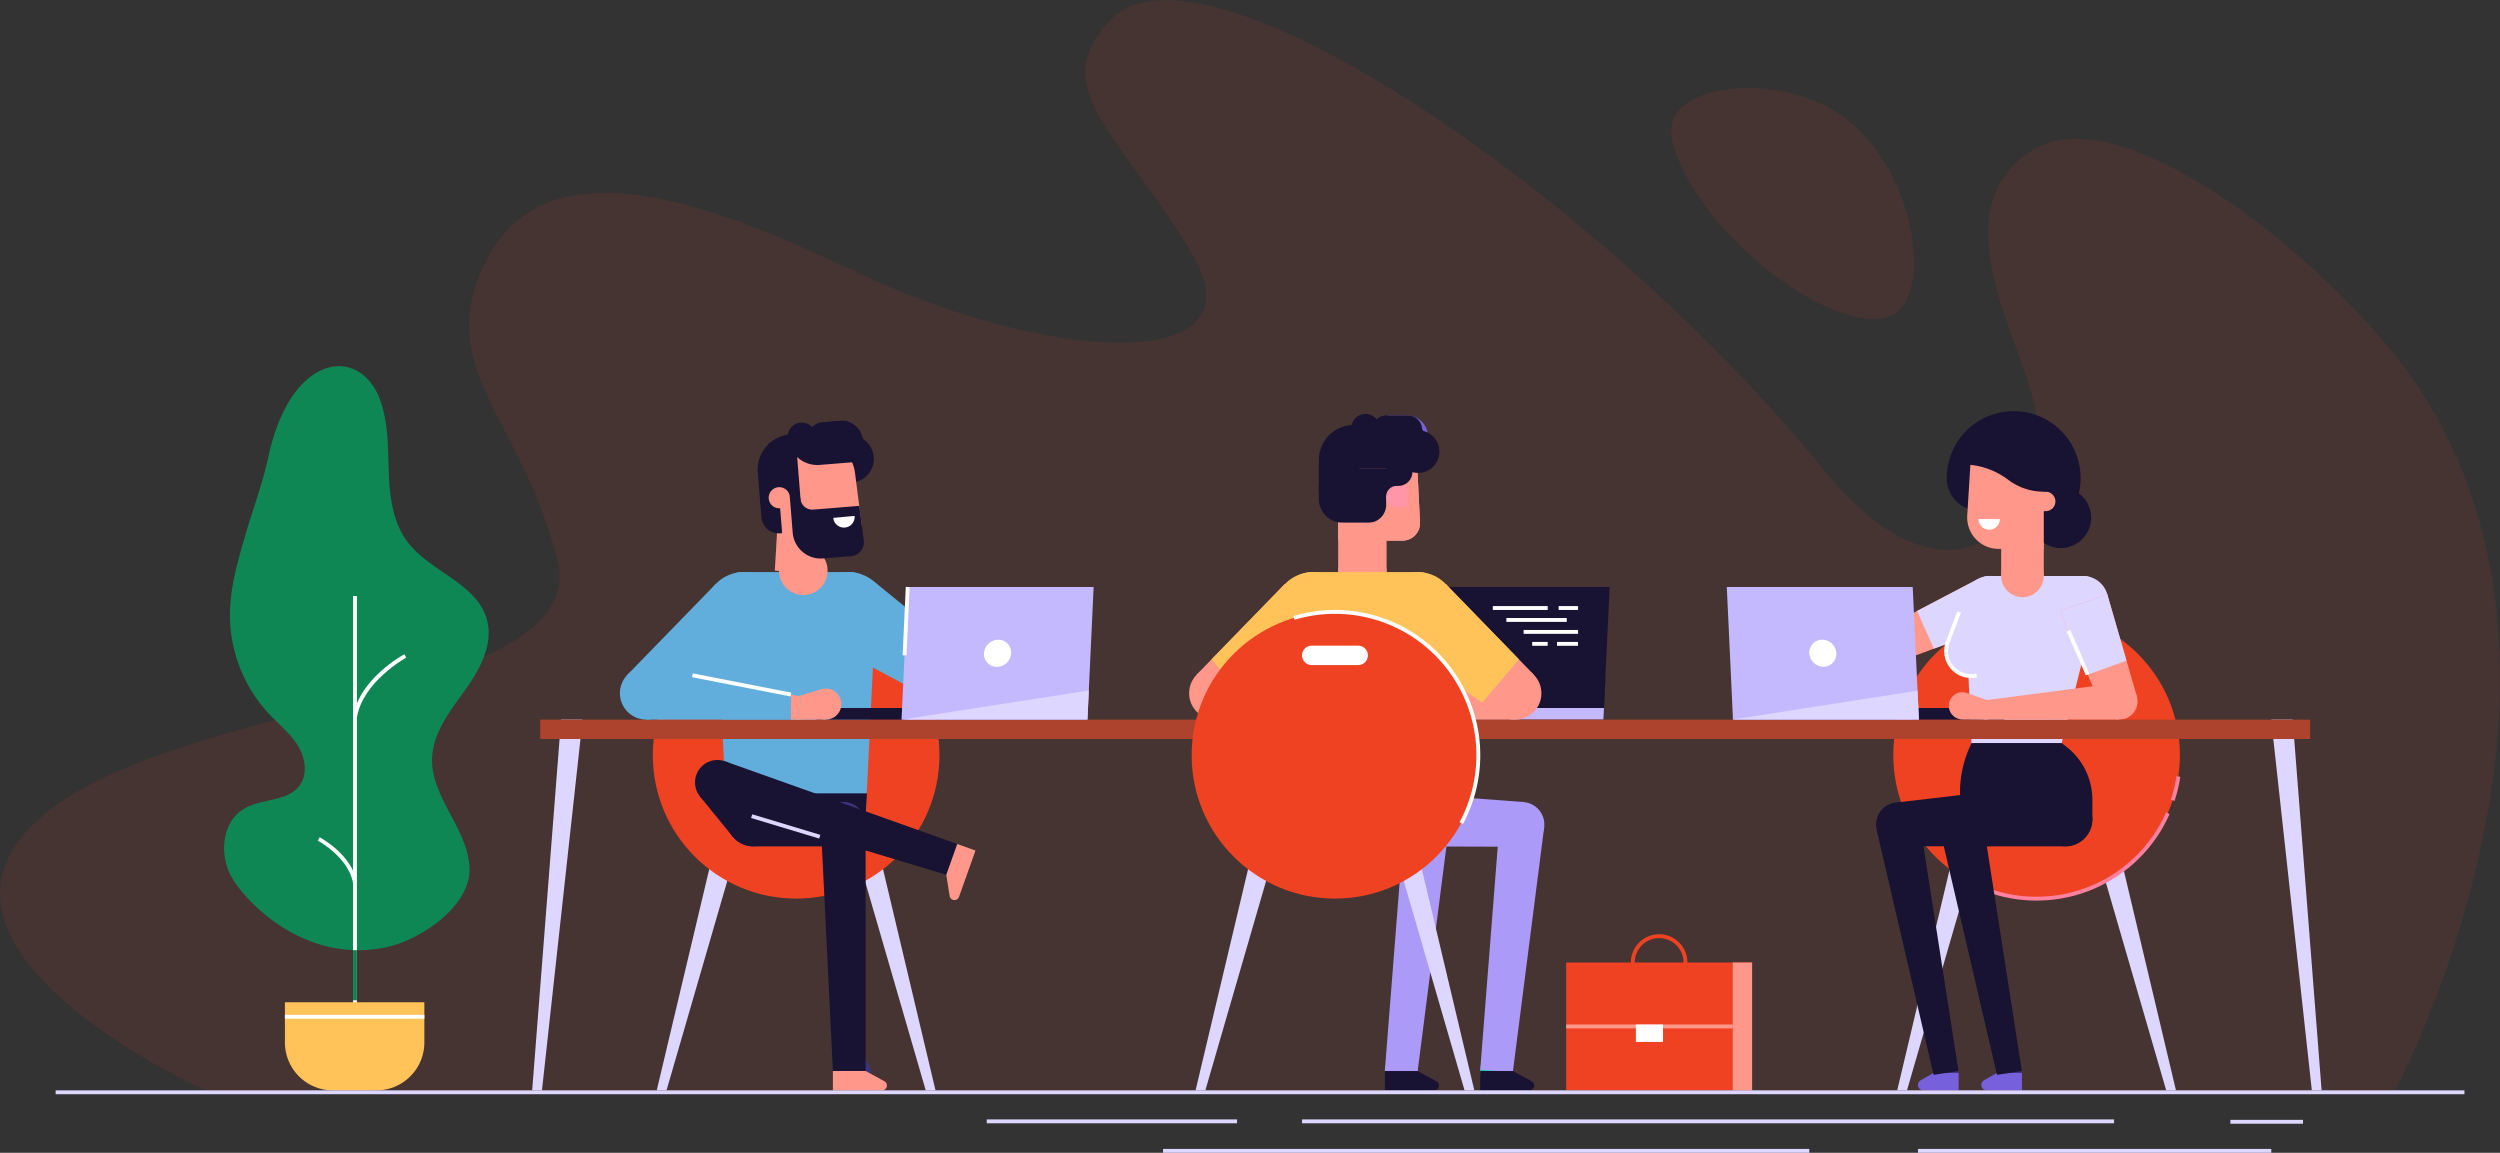 <svg xmlns="http://www.w3.org/2000/svg" viewBox="0 0 1290.83 595.22"><rect x="0" y="0" width="1290.83" height="595.22" fill="#333333" stroke="none"/><defs><style>.cls-1,.cls-11{fill:#ef4223;}.cls-1{opacity:0.1;}.cls-2{fill:#181333;}.cls-3{fill:#c4b8ff;}.cls-4{fill:#ab9af7;}.cls-5{fill:#ff988a;}.cls-6{fill:#ff95a9;}.cls-7{fill:#7760db;}.cls-8{fill:none;}.cls-9{fill:#2fc2a7;}.cls-10{fill:#ddd6ff;}.cls-12{fill:#ff809f;}.cls-13{fill:#40327a;}.cls-14{fill:#61addb;}.cls-15{fill:#ad422d;}.cls-16{fill:#fff;}.cls-17{fill:#ffc359;}.cls-18{fill:#0f8754;}</style></defs><title>1</title><g id="Layer_2" data-name="Layer 2"><g id="Ñëîé_1" data-name="Ñëîé 1"><path class="cls-1" d="M108.12,564s-158-70.23-92-137.3,290.65-63,271.65-137.79-66.15-99.81-35.55-156.54c36.73-68.1,144.2-12.84,196.24,11,96.76,44.33,204,49.25,166.82-12.75s-76.44-85.66-41.16-121c48-48.08,254.07,93,367.07,232.39,67.64,83.43,116.93,25.38,110.08-28.22-4.35-34.06-52.26-104.35-2-136.17,48.44-30.66,161.58,64.37,200,123.05C1349.91,354.29,1236.12,564,1236.12,564Z"/><polygon class="cls-2" points="831.1 303.06 828.88 350.64 828.88 350.65 828.61 356.49 828.19 365.56 827.91 371.56 731.91 371.56 732.19 365.56 735.1 303.06 831.1 303.06"/><polygon class="cls-3" points="828.19 365.56 827.91 371.56 687.79 371.56 687.79 365.56 828.19 365.56"/><polygon class="cls-2" points="828.88 350.65 828.61 356.49 828.19 365.56 733.16 365.56 736.43 365.05 828.88 350.65"/><polygon class="cls-4" points="727.04 437.01 785.79 437.21 786.7 414.12 728.12 409.75 727.04 437.01"/><polygon class="cls-5" points="779.63 344.57 702.39 359.7 703.53 371.59 707.59 371.59 713.58 371.59 782.23 371.61 779.63 344.57"/><polygon class="cls-6" points="703.53 371.58 702.38 359.69 707.59 358.68 707.59 371.58 703.53 371.58"/><path class="cls-6" d="M724.12,279.16H690.94V242.82a20,20,0,0,1,20-20h0c10.68,0,20.39,8.38,20.9,19.05l1.35,27.77A9.09,9.09,0,0,1,724.12,279.16Z"/><path class="cls-5" d="M733.2,269.64a9.09,9.09,0,0,1-9.08,9.52H690.94V242.83a20,20,0,0,1,20-20,22.22,22.22,0,0,1,14.7,5.53,19.92,19.92,0,0,1,6.19,13.51Z"/><path class="cls-7" d="M737.32,225.44v10.8a9.61,9.61,0,0,1-.3,2.42H716.68V214.53h9.73A10.9,10.9,0,0,1,737.32,225.44Z"/><path class="cls-8" d="M732.69,259.12l-.84-17.27Z"/><path class="cls-2" d="M699.12,219.39h2.72a0,0,0,0,1,0,0v34.21a0,0,0,0,1,0,0h-20.9a0,0,0,0,1,0,0v-16A18.18,18.18,0,0,1,699.12,219.39Z"/><path class="cls-2" d="M734.71,236.35H713.09A15.33,15.33,0,0,1,697.79,221a7.27,7.27,0,0,1,14.54,0,.77.77,0,0,0,.76.77h21.62Z"/><path class="cls-2" d="M727,229.07H715.77a7.27,7.27,0,1,1,0-14.54H727a7.27,7.27,0,0,1,0,14.54Z"/><path class="cls-2" d="M743.22,233.17a11,11,0,0,1-11,11c-6.06,0-11.78-4.91-11.78-11s5.72-11,11.78-11A11,11,0,0,1,743.22,233.17Z"/><rect class="cls-2" x="696.91" y="230.63" width="30.29" height="11.36"/><rect class="cls-2" x="697.78" y="241.84" width="23.4" height="14.49"/><path class="cls-2" d="M680.94,250.88h34.78a0,0,0,0,1,0,0v9.79a9.26,9.26,0,0,1-9.26,9.26h-13.1a12.43,12.43,0,0,1-12.43-12.43v-6.62A0,0,0,0,1,680.94,250.88Z"/><path class="cls-5" d="M703.44,307.86h0a12.5,12.5,0,0,1-12.5-12.5V269.92h25v25.44A12.49,12.49,0,0,1,703.44,307.86Z"/><path class="cls-6" d="M721.18,261.79h5.45V250.88h-5.45a5.45,5.45,0,0,0-5.45,5.45h0A5.45,5.45,0,0,0,721.18,261.79Z"/><path class="cls-2" d="M715.73,237.84h13.56a0,0,0,0,1,0,0v5.77a7.28,7.28,0,0,1-7.28,7.28h-6.28a0,0,0,0,1,0,0v-13A0,0,0,0,1,715.73,237.84Z"/><circle class="cls-5" cx="703.44" cy="295.36" r="12.5"/><circle class="cls-9" cx="772.71" cy="552.98" r="8.44" transform="translate(-121.53 231.74) rotate(-15.83)"/><circle class="cls-4" cx="785.83" cy="425.65" r="11.57" transform="translate(-76.77 191.93) rotate(-13.28)"/><polygon class="cls-4" points="764.29 552.32 774.29 424.99 797.35 426.8 781.12 553.64 764.29 552.32"/><path class="cls-2" d="M789.65,563H764.27V553h16.89l9.7,5.29a2.51,2.51,0,0,1,1.3,2.2h0A2.51,2.51,0,0,1,789.65,563Z"/><circle class="cls-4" cx="723.51" cy="552.98" r="8.44" transform="translate(-107.69 181.02) rotate(-13.28)"/><circle class="cls-4" cx="736.62" cy="425.65" r="11.57" transform="translate(-75.42 171.92) rotate(-12.67)"/><polygon class="cls-4" points="715.08 552.32 725.08 424.99 748.14 426.8 731.91 553.64 715.08 552.32"/><path class="cls-2" d="M740.45,563H715.07V553H732l9.69,5.29a2.5,2.5,0,0,1,1.31,2.2h0A2.51,2.51,0,0,1,740.45,563Z"/><polygon class="cls-10" points="1028.58 411.57 984.64 562.98 979.59 562.98 1015.52 411.57 1028.58 411.57"/><polygon class="cls-10" points="1074.53 411.57 1118.47 562.98 1123.52 562.98 1087.59 411.57 1074.53 411.57"/><circle class="cls-11" cx="1051.56" cy="389.97" r="74"/><path class="cls-12" d="M1122.78,413.54l-1.9-.63a73,73,0,0,0,2.88-12.13l2,.3A75,75,0,0,1,1122.78,413.54Z"/><path class="cls-12" d="M1051.56,465a74.17,74.17,0,0,1-34-8.15l.91-1.78a72.13,72.13,0,0,0,33.13,7.93,73.08,73.08,0,0,0,66.8-43.52l1.83.81A75.07,75.07,0,0,1,1051.56,465Z"/><circle class="cls-4" cx="1041.23" cy="383.67" r="23.25"/><path class="cls-6" d="M909.62,362.4a5,5,0,1,1,6.42,3A5,5,0,0,1,909.62,362.4Z"/><circle class="cls-4" cx="1027.59" cy="310.35" r="13"/><path class="cls-6" d="M902.2,355.94h0a6.9,6.9,0,0,0-2.26.43,7,7,0,1,0,4.84,13.13L916,365.36l-1.84-9.69Z"/><circle class="cls-6" cx="977.33" cy="332.68" r="9.45" transform="translate(452.71 1221.85) rotate(-78.26)"/><polygon class="cls-5" points="1021.54 298.84 972.93 324.32 980.6 341.54 1032.09 322.55 1021.54 298.84"/><polygon class="cls-6" points="972.93 324.32 911.99 356.24 916.04 365.36 980.6 341.54 972.93 324.32"/><circle class="cls-13" cx="1004.81" cy="553.98" r="6.5"/><path class="cls-10" d="M1014.61,311l3.36,72.72h46.51l19.21-76.37a8,8,0,0,0-7.76-9.95h-48.34A13,13,0,0,0,1014.61,311Z"/><circle class="cls-10" cx="1027.59" cy="310.35" r="13" transform="translate(-33.92 469.9) rotate(-25.35)"/><path class="cls-2" d="M1018,383.67h46.51l2.5,1.95A34.63,34.63,0,0,1,1080.36,413v10a14,14,0,0,1-14,14H1026a14,14,0,0,1-14-14V409.27A57.71,57.71,0,0,1,1018,383.67Z"/><path class="cls-10" d="M1039.75,315,1030,340.67l-.21-.08a12.86,12.86,0,1,1-24-9.1l-.07,0,9.73-25.72Z"/><circle class="cls-10" cx="1075.53" cy="310.35" r="13" transform="translate(126.59 904.15) rotate(-48.13)"/><circle class="cls-5" cx="1094.22" cy="362.07" r="9.45" transform="translate(119.6 977.32) rotate(-50.57)"/><polygon class="cls-5" points="1088.02 306.75 1103.3 359.45 1085.57 365.85 1063.61 315.55 1088.02 306.75"/><polygon class="cls-10" points="1063.61 315.55 1077.92 348.35 1097.98 341.11 1088.02 306.75 1063.61 315.55"/><polygon class="cls-10" points="1032.09 322.55 998.52 334.93 989.85 315.46 1021.54 298.84 1032.09 322.55"/><circle class="cls-2" cx="1025.98" cy="422.96" r="14"/><circle class="cls-2" cx="1066.36" cy="422.96" r="14"/><path class="cls-7" d="M998.31,554h13v9H993.09a2.78,2.78,0,0,1-2.78-2.79h0a2.77,2.77,0,0,1,1.39-2.41Z"/><circle class="cls-2" cx="980" cy="425.65" r="11.31"/><polygon class="cls-2" points="968.88 428.13 998.38 554.98 1011.23 552.98 991.23 424.65 968.88 428.13"/><circle class="cls-13" cx="1037.53" cy="553.98" r="6.5"/><path class="cls-7" d="M1031,554h13v9h-18.21a2.79,2.79,0,0,1-2.79-2.79h0a2.76,2.76,0,0,1,1.4-2.41Z"/><circle class="cls-13" cx="1012.72" cy="425.65" r="11.31"/><polygon class="cls-2" points="1001.6 428.13 1031.11 554.98 1043.95 552.98 1023.95 424.65 1001.6 428.13"/><rect class="cls-5" x="1033.27" y="270.26" width="22" height="27.09"/><circle class="cls-5" cx="1044.27" cy="297.35" r="11"/><circle class="cls-2" cx="1064.07" cy="267.37" r="15.66" transform="translate(-29.09 173.9) rotate(-9.22)"/><path class="cls-2" d="M1005.16,246.85a34.56,34.56,0,1,1,34.56,34.56L1022.1,263.8a16.94,16.94,0,0,1-16.94-17Z"/><path class="cls-5" d="M1056.27,263.91h-5v-10h5a5,5,0,0,1,5,5h0A5,5,0,0,1,1056.27,263.91Z"/><path class="cls-5" d="M1017.69,234.9h37.58v48.51h-23.34a16.22,16.22,0,0,1-16.18-17.21Z"/><path class="cls-2" d="M1055.27,253.91h1V225H1026.5a14.23,14.23,0,0,0-14.23,14.23v.57h1a39.07,39.07,0,0,1,23.59,7.91h0a30.58,30.58,0,0,0,18.41,6.17Z"/><polygon class="cls-10" points="434.04 411.57 477.98 562.98 483.03 562.98 447.1 411.57 434.04 411.57"/><polygon class="cls-10" points="388.09 411.57 344.15 562.98 339.1 562.98 375.03 411.57 388.09 411.57"/><circle class="cls-11" cx="411.07" cy="389.97" r="74"/><path class="cls-13" d="M447.53,409.71a36.42,36.42,0,0,1-2.64,13.65H377.25a36.46,36.46,0,1,1,70.28-13.65Z"/><circle class="cls-13" cx="411.07" cy="409.71" r="10"/><circle class="cls-7" cx="493.02" cy="351.76" r="13.64" transform="translate(-81.27 159.43) rotate(-16.99)"/><polygon class="cls-14" points="428.74 333.02 486.61 363.81 501.63 341.18 450.76 299.85 428.74 333.02"/><circle class="cls-14" cx="438.13" cy="315.36" r="20" transform="translate(-34 577.1) rotate(-64.75)"/><polygon class="cls-14" points="395.38 331.81 341.49 369.13 323.94 348.41 369.64 301.43 395.38 331.81"/><circle class="cls-14" cx="384" cy="315.36" r="20" transform="translate(-17.31 22.34) rotate(-3.26)"/><circle class="cls-13" cx="388.91" cy="423.36" r="13.65"/><circle class="cls-13" cx="433.2" cy="423.36" r="13.65"/><path class="cls-14" d="M452.42,310.05l-4.89,99.66H374.61l-4.89-99.66a14,14,0,0,1,14-14.69h54.73A14,14,0,0,1,452.42,310.05Z"/><path class="cls-2" d="M447.53,409.71l-.67,13.65,0,.67a13.64,13.64,0,0,1-13.63,13H388.94a13.65,13.65,0,0,1-13.63-13l0-.67-.67-13.65Z"/><circle class="cls-13" cx="438.49" cy="552.98" r="8.44" transform="matrix(0.16, -0.99, 0.99, 0.16, -176.39, 899.36)"/><circle class="cls-13" cx="435.38" cy="425.65" r="11.57" transform="translate(-78.91 751.59) rotate(-76.72)"/><polygon class="cls-2" points="430.06 552.98 423.81 425.65 446.94 425.65 446.94 552.98 430.06 552.98"/><path class="cls-5" d="M455.43,563H430.05V553h16.89l9.69,5.29a2.5,2.5,0,0,1,1.31,2.2h0A2.51,2.51,0,0,1,455.43,563Z"/><path class="cls-13" d="M494.26,435.8a8.44,8.44,0,1,1-10.78,5.12A8.44,8.44,0,0,1,494.26,435.8Z"/><path class="cls-2" d="M374.31,393.09a11.57,11.57,0,1,1-14.77,7A11.56,11.56,0,0,1,374.31,393.09Z"/><polygon class="cls-2" points="488.61 451.69 366.55 414.88 374.31 393.08 494.27 435.79 488.61 451.69"/><path class="cls-5" d="M495.17,463.07l8.51-23.91-9.42-3.36-5.66,15.91,1.73,10.91a2.5,2.5,0,0,0,1.64,2h0A2.51,2.51,0,0,0,495.17,463.07Z"/><rect class="cls-5" x="400.85" y="268.3" width="25" height="27.09" transform="translate(16.99 -23.44) rotate(3.32)"/><circle class="cls-5" cx="412.56" cy="295.36" r="12.5" transform="matrix(0.26, -0.97, 0.97, 0.26, 21.01, 618.07)"/><polygon class="cls-2" points="378.33 431.98 361.47 411.3 378.16 395.37 398.03 413.2 378.33 431.98"/><polygon class="cls-10" points="300.77 371.57 299.72 381.57 279.83 562.98 274.78 562.98 289.71 371.57 300.77 371.57"/><polygon class="cls-10" points="1172.73 371.57 1173.78 381.57 1193.67 562.98 1198.72 562.98 1183.79 371.57 1172.73 371.57"/><rect class="cls-15" x="278.93" y="371.57" width="913.86" height="10"/><path class="cls-14" d="M347.11,360.54a13.64,13.64,0,1,1-10.76-16A13.64,13.64,0,0,1,347.11,360.54Z"/><rect class="cls-2" x="421.36" y="365.57" width="48" height="6"/><polygon class="cls-3" points="564.68 303.07 562.19 356.5 561.49 371.57 465.49 371.57 468.68 303.07 564.68 303.07"/><path class="cls-16" d="M522.08,337.32a7.41,7.41,0,0,1-7.33,7,6.62,6.62,0,0,1-6.67-7,7.4,7.4,0,0,1,7.32-7A6.62,6.62,0,0,1,522.08,337.32Z"/><polygon class="cls-10" points="562.19 356.5 561.49 371.57 465.49 371.57 562.19 356.5"/><rect class="cls-2" x="986.92" y="365.57" width="48" height="6" transform="translate(2021.83 737.14) rotate(180)"/><polygon class="cls-3" points="990.79 371.57 894.79 371.57 894.78 371.46 894.09 356.5 891.6 303.07 987.6 303.07 990.09 356.61 990.79 371.57"/><ellipse class="cls-16" cx="941.2" cy="337.32" rx="6.84" ry="7.17" transform="translate(42.19 774.83) rotate(-45.67)"/><polygon class="cls-10" points="990.79 371.57 894.09 371.57 894.78 371.46 990.09 356.61 990.79 371.57"/><path class="cls-2" d="M439.93,249.14l-3.63.29-2-24.46,3.63-.29a12.27,12.27,0,0,1,13.21,11.24h0A12.26,12.26,0,0,1,439.93,249.14Z"/><path class="cls-2" d="M393.09,256.36h18.18a0,0,0,0,1,0,0v19a0,0,0,0,1,0,0h-9.09a9.09,9.09,0,0,1-9.09-9.09v-10A0,0,0,0,1,393.09,256.36Z" transform="translate(-20.04 33.14) rotate(-4.6)"/><path class="cls-2" d="M426.29,217.18h8.82A10.91,10.91,0,0,1,446,228.09V238.9a9.86,9.86,0,0,1-9.86,9.86h-9.87a0,0,0,0,1,0,0V217.18a0,0,0,0,1,0,0Z" transform="translate(-17.29 35.76) rotate(-4.6)"/><path class="cls-5" d="M436.75,281.92l-32.16,2.59-2.92-36.22A20,20,0,0,1,420,226.73h0a20,20,0,0,1,21.46,17.38L445,271.69A9.1,9.1,0,0,1,436.75,281.92Z"/><path class="cls-8" d="M443.68,261.25l-2.22-17.14Z"/><path class="cls-2" d="M409.34,224.84h2.72a0,0,0,0,1,0,0v34.21a0,0,0,0,1,0,0h-20.9a0,0,0,0,1,0,0V243A18.18,18.18,0,0,1,409.34,224.84Z" transform="translate(-18.12 33.02) rotate(-4.6)"/><path class="cls-5" d="M402.81,262.43l5.43-.43-.44-5.44a5.45,5.45,0,0,0-5.87-5h0a5.46,5.46,0,0,0-5,5.88h0A5.45,5.45,0,0,0,402.81,262.43Z"/><path class="cls-2" d="M443.87,238.39l-20.64,1.66a15.32,15.32,0,0,1-16.48-14,7.27,7.27,0,0,1,14.5-1.17.76.76,0,0,0,.82.7l20.63-1.66Z"/><path class="cls-2" d="M435.58,231.76l-10.26.83a7.27,7.27,0,0,1-1.17-14.49l10.27-.83a7.27,7.27,0,1,1,1.16,14.49Z"/><path class="cls-2" d="M446,279a7.28,7.28,0,0,1-6.64,8.19L425,288.34A14.53,14.53,0,0,1,409.29,275l-1.37-17,5.43-.44h0a6.07,6.07,0,0,0,6.53,5.56l23.8-1.92Z"/><path class="cls-5" d="M434.1,361.3a8,8,0,1,0-5.43,9.92A8,8,0,0,0,434.1,361.3Z"/><path class="cls-5" d="M418.2,363.87a6,6,0,1,1-7.45-4.08A6,6,0,0,1,418.2,363.87Z"/><polygon class="cls-5" points="426.43 371.55 412.44 371.56 410.75 359.8 424.18 355.87 426.43 371.55"/><polygon class="cls-14" points="336.34 344.53 413.58 359.67 412.44 371.56 408.38 371.56 402.39 371.56 333.74 371.57 336.34 344.53"/><polygon class="cls-5" points="412.44 371.56 413.59 359.67 408.39 358.65 408.38 371.56 412.44 371.56"/><rect class="cls-14" x="364.92" y="345.53" width="11.33" height="11.33"/><polygon class="cls-2" points="1024.33 409.06 978.66 414.42 980 436.96 1025.98 436.96 1024.33 409.06"/><path class="cls-6" d="M1020.69,364.91a5,5,0,1,0,6.36-3.08A5,5,0,0,0,1020.69,364.91Z"/><path class="cls-5" d="M1011.13,371.12a6.93,6.93,0,0,0,2.27.38h0l12,.05,1.65-9.73-11.33-3.93a7,7,0,1,0-4.59,13.22Z"/><polygon class="cls-5" points="1094.22 371.52 1025.41 371.55 1024.77 361.6 1093 352.7 1094.22 371.52"/><polygon class="cls-10" points="712.25 411.57 756.19 562.98 761.24 562.98 725.31 411.57 712.25 411.57"/><polygon class="cls-10" points="666.3 411.57 622.36 562.98 617.31 562.98 653.25 411.57 666.3 411.57"/><path class="cls-4" d="M668.48,409.71a36.24,36.24,0,0,0,2.65,13.65h67.62a36.46,36.46,0,1,0-70.27-13.65Z"/><circle class="cls-13" cx="704.94" cy="409.71" r="10"/><circle class="cls-5" cx="627.59" cy="357.9" r="13.64" transform="translate(168.02 915.36) rotate(-80.19)"/><polygon class="cls-5" points="689.26 331.81 635.36 369.12 617.81 348.4 663.53 301.43 689.26 331.81"/><circle class="cls-17" cx="677.88" cy="315.36" r="20" transform="translate(226.94 911.71) rotate(-77.85)"/><path class="cls-6" d="M682.34,371.77a8,8,0,1,1,9.39,6.31A8,8,0,0,1,682.34,371.77Z"/><path class="cls-6" d="M697.65,366.73a6,6,0,1,0,4.73-7A6,6,0,0,0,697.65,366.73Z"/><polygon class="cls-6" points="693.87 377.34 706.29 370.91 702.38 359.69 688.65 362.38 693.87 377.34"/><circle class="cls-5" cx="782.25" cy="357.96" r="13.64" transform="translate(-24.7 59.82) rotate(-4.31)"/><polygon class="cls-5" points="720.61 331.8 774.47 369.16 792.04 348.46 746.38 301.44 720.61 331.8"/><polygon class="cls-17" points="720.61 331.8 765.33 362.82 784.29 340.47 746.38 301.44 720.61 331.8"/><polygon class="cls-17" points="689.26 331.81 644.5 362.79 625.57 340.42 663.52 301.43 689.26 331.81"/><circle class="cls-17" cx="732.01" cy="315.36" r="20" transform="translate(380.04 1030.49) rotate(-87.1)"/><circle class="cls-4" cx="727.09" cy="423.36" r="13.65"/><circle class="cls-4" cx="682.81" cy="423.36" r="13.65"/><path class="cls-17" d="M663.59,310.05l4.89,99.66H741.4l4.89-99.66a14,14,0,0,0-14-14.69H677.57A14,14,0,0,0,663.59,310.05Z"/><path class="cls-4" d="M668.48,409.71l.67,13.65,0,.67a13.66,13.66,0,0,0,13.64,13h44.24a13.66,13.66,0,0,0,13.64-13l0-.67.67-13.65Z"/><circle class="cls-11" cx="689.28" cy="389.97" r="74"/><path class="cls-16" d="M755.37,425.46l-1.76-.94A73,73,0,0,0,668.42,320l-.57-1.92a75,75,0,0,1,87.52,107.38Z"/><path class="cls-16" d="M701.28,343.39h-24a5,5,0,0,1-5-5h0a5,5,0,0,1,5-5h24a5,5,0,0,1,5,5h0A5,5,0,0,1,701.28,343.39Z"/><path class="cls-11" d="M856.67,511.58a14.6,14.6,0,1,1,14.6-14.6A14.62,14.62,0,0,1,856.67,511.58Zm0-27.2a12.6,12.6,0,1,0,12.6,12.6A12.62,12.62,0,0,0,856.67,484.38Z"/><rect class="cls-11" x="808.66" y="496.98" width="96" height="66"/><rect class="cls-5" x="894.67" y="496.98" width="10" height="66"/><rect class="cls-5" x="808.66" y="528.98" width="86" height="2"/><rect class="cls-16" x="844.67" y="528.98" width="14" height="9"/><rect class="cls-16" x="1071.95" y="324.53" width="2" height="24.85" transform="translate(-45.21 457.33) rotate(-23.58)"/><rect class="cls-16" x="381.96" y="327.75" width="2" height="51.82" transform="translate(-37.72 661.51) rotate(-78.92)"/><rect class="cls-10" x="404.67" y="408.31" width="2" height="36.73" transform="translate(-119.98 691.84) rotate(-73.21)"/><path class="cls-18" d="M138.61,235.7c-2.94,13.63-7.87,26.75-11.8,40.13-4,13.76-8.14,27.77-8.09,42.11A75.16,75.16,0,0,0,139,368.72c5,5.32,10.88,10,14.75,16.17s5.29,14.73,1,20.64c-6.23,8.51-19.56,6.67-28.67,12-11.47,6.7-13.07,23.77-6.53,35.33s36.33,44.65,78.83,36.45c19-3.66,44.8-21.77,44.07-41.12-.77-20.16-20-36.49-19.36-56.65.43-13.21,9.31-24.37,17-35.12s14.84-23.84,11.3-36.58c-5.21-18.74-29.34-24.53-41-40.08-7.53-10-9.19-23.18-9.65-35.7s-.15-25.35-4.33-37.16C186.23,178.24,150.28,181.65,138.61,235.7Z"/><rect class="cls-16" x="182.28" y="307.74" width="2" height="217.25"/><path class="cls-16" d="M184.27,370.51l-2-.33c3.24-19.65,25.59-31.87,26.54-32.38l.94,1.76C209.55,339.68,187.34,351.84,184.27,370.51Z"/><path class="cls-16" d="M182.29,456.06c-2.18-13.29-18-21.94-18.18-22l.95-1.76c.69.37,16.86,9.21,19.21,23.47Z"/><path class="cls-17" d="M147.11,517.49h72a0,0,0,0,1,0,0v20.75A24.75,24.75,0,0,1,194.36,563H171.86a24.75,24.75,0,0,1-24.75-24.75V517.49A0,0,0,0,1,147.11,517.49Z"/><rect class="cls-16" x="147.11" y="523.99" width="72" height="2"/><rect class="cls-10" x="28.73" y="562.98" width="1243.75" height="2"/><path class="cls-10" d="M672.28,579h0Z"/><rect class="cls-10" x="672.28" y="577.99" width="419.27" height="2"/><path class="cls-10" d="M990.31,594.22h0Z"/><rect class="cls-10" x="990.31" y="593.22" width="182.42" height="2"/><path class="cls-10" d="M600.52,594.22h0Z"/><rect class="cls-10" x="600.52" y="593.22" width="333.68" height="2"/><path class="cls-10" d="M1151.62,579.22h0Z"/><rect class="cls-10" x="1151.62" y="578.22" width="37.5" height="2"/><path class="cls-10" d="M509.5,579h0Z"/><rect class="cls-10" x="509.49" y="577.99" width="129.25" height="2"/><path class="cls-16" d="M1017.72,350.07a13.87,13.87,0,0,1-13.26-17.91h0l.31-1,5.87-15.5,1.87.71L1007,330.81h0l-.34,1.05a11.86,11.86,0,0,0,13.68,15.91l.45,2A13.4,13.4,0,0,1,1017.72,350.07Z"/><path class="cls-1" d="M867.08,83.51c-4.19-9.6-5.53-17-2.56-23,8.83-18,53.8-20.87,82.61-3.37,40.17,24.39,50.79,89.56,32.4,104C958.13,178,888.71,133.07,867.08,83.51Z"/><path class="cls-16" d="M441.26,266.39a5.5,5.5,0,0,1-11,1Z"/><path class="cls-16" d="M1032.59,268a5.5,5.5,0,0,1-11,0Z"/><rect class="cls-16" x="450.17" y="319.73" width="35.36" height="2" transform="translate(125.77 773.2) rotate(-87.34)"/><rect class="cls-16" x="770.79" y="312.94" width="28.33" height="2"/><rect class="cls-16" x="777.79" y="319.1" width="31.17" height="2"/><rect class="cls-16" x="786.7" y="325.27" width="28.09" height="2"/><rect class="cls-16" x="791.12" y="331.44" width="8" height="2"/><rect class="cls-16" x="803.95" y="331.44" width="10.83" height="2"/><rect class="cls-16" x="804.79" y="312.94" width="10" height="2"/><rect class="cls-18" x="182.28" y="490.58" width="2" height="25.9"/></g></g></svg>